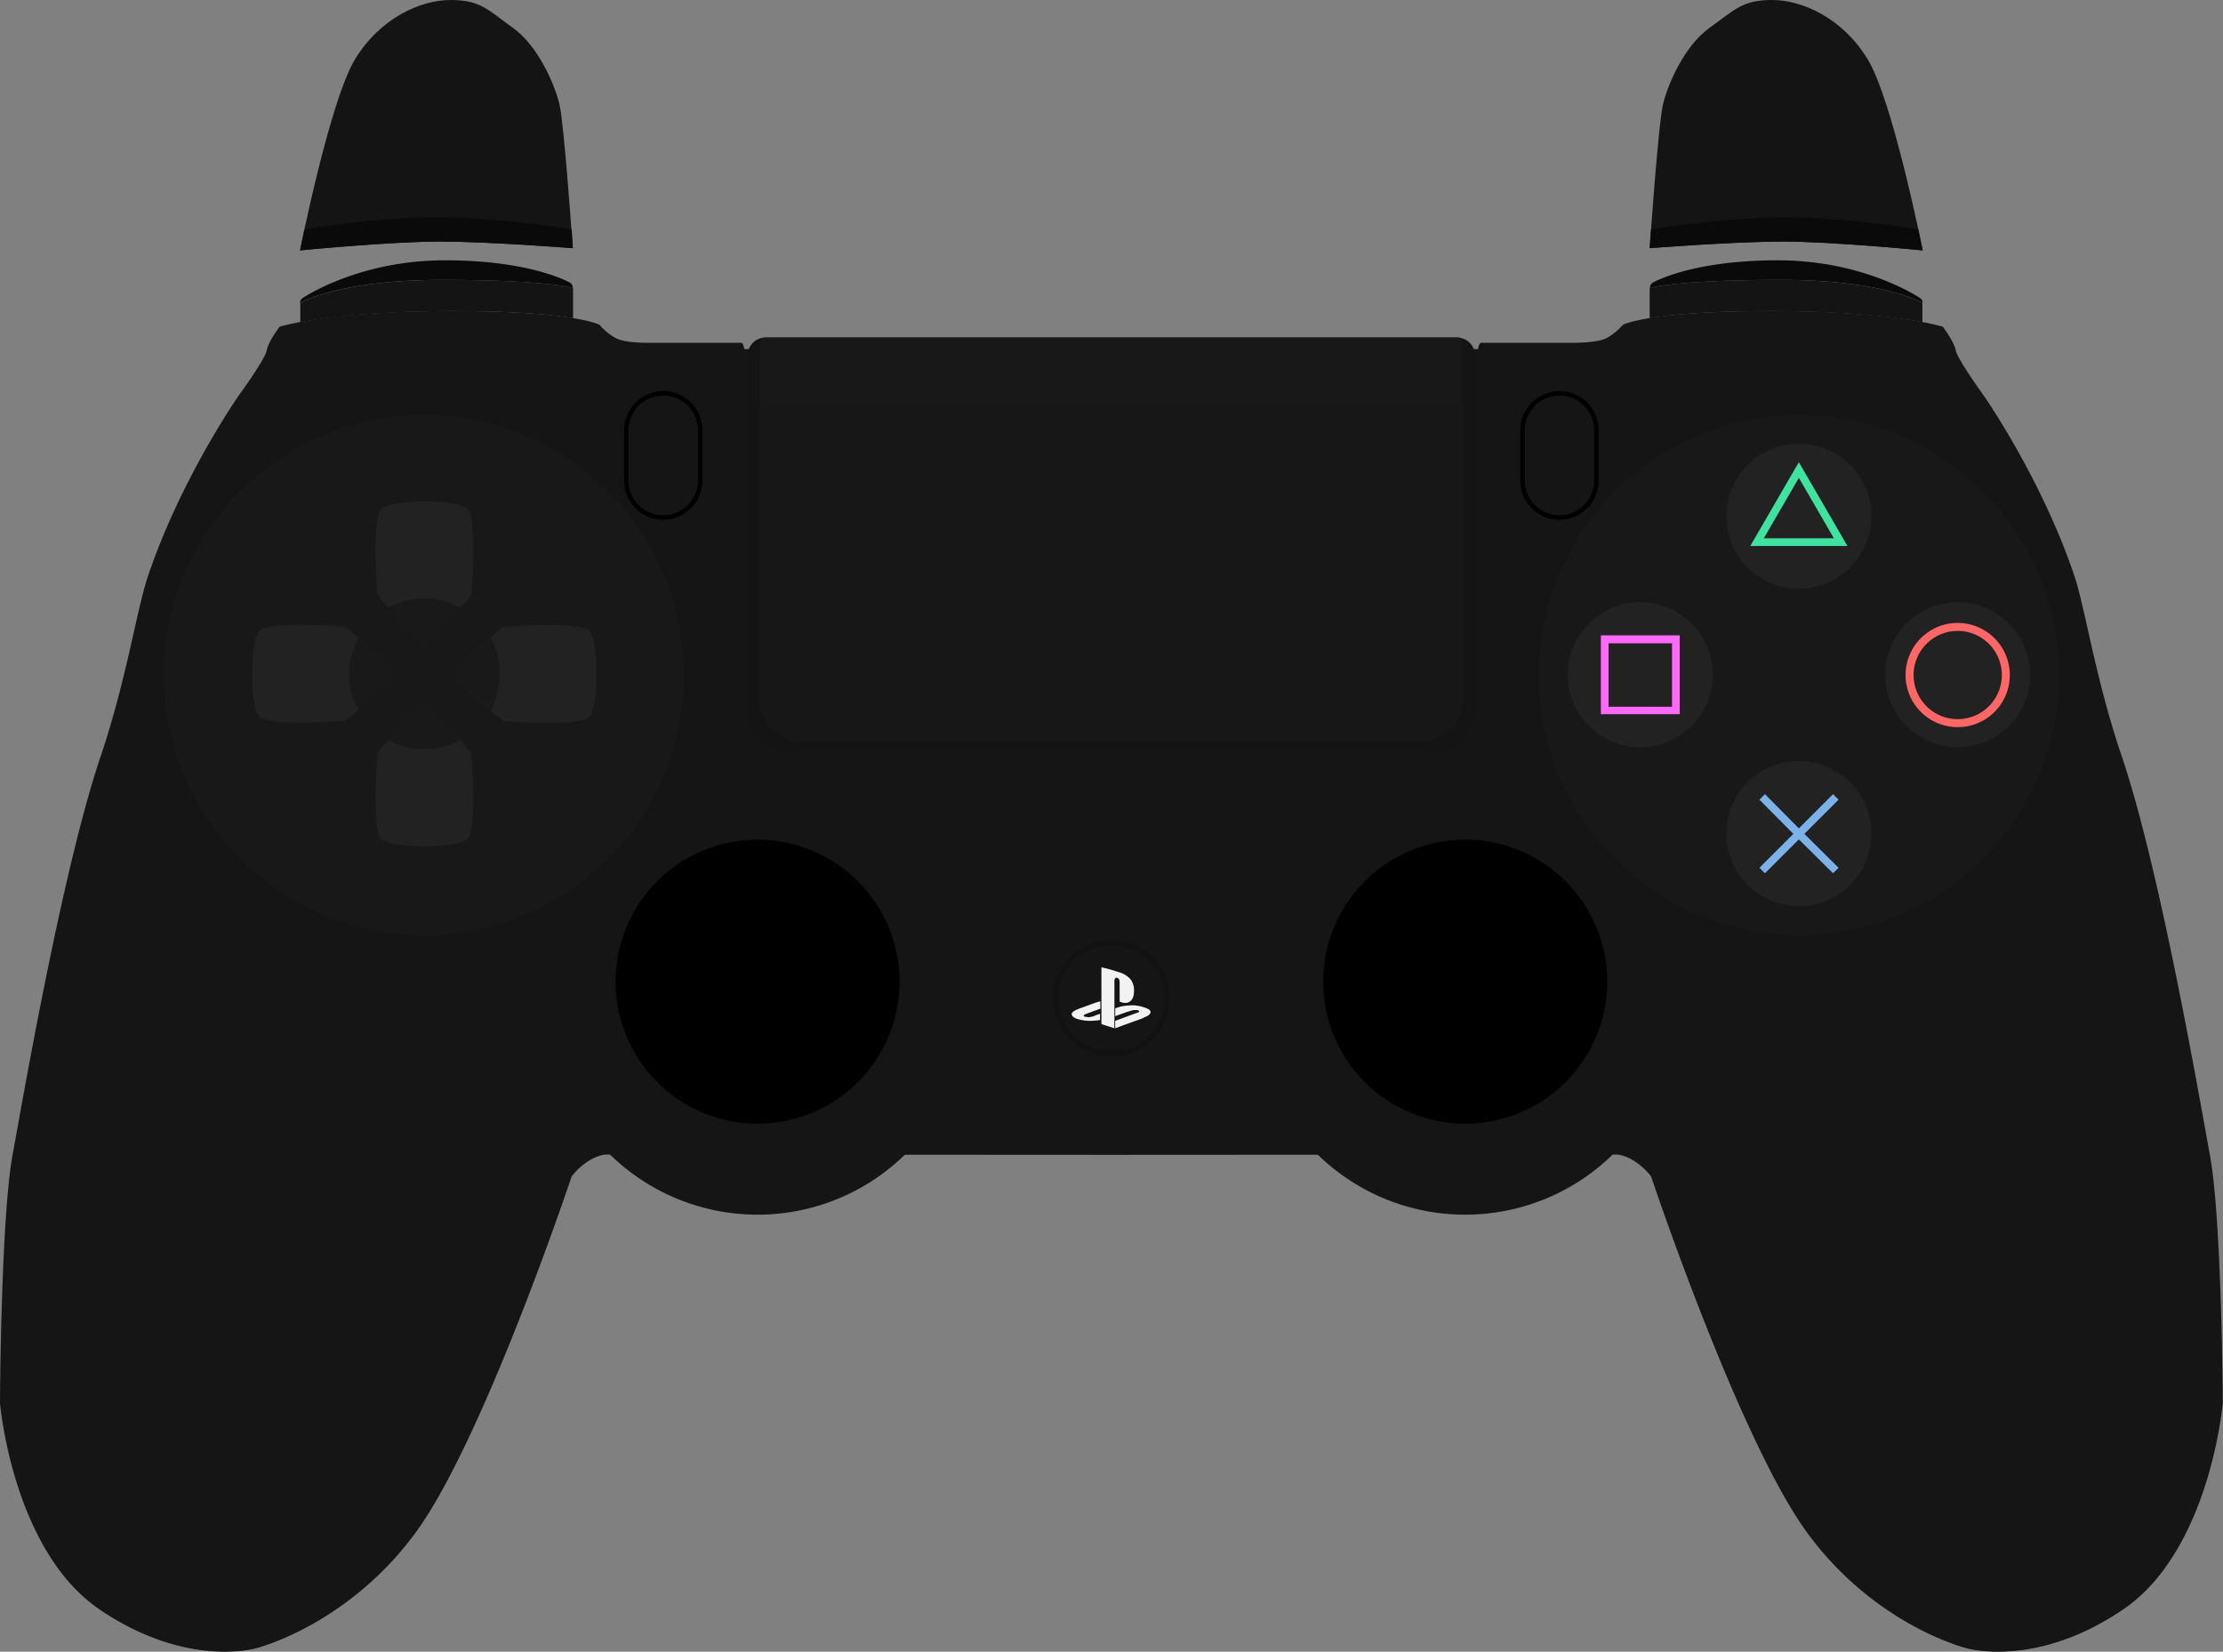 <svg id="Layer_1" data-name="Layer 1" xmlns="http://www.w3.org/2000/svg" xmlns:xlink="http://www.w3.org/1999/xlink" width="806.1" height="598.97" viewBox="0 0 806.1 598.97">
  <rect x="0" y="0" width="806.1" height="598.97" fill="#808080" stroke="none"/>
  <defs>
    <style>
      .cls-1 {
        fill: none;
      }

      .cls-2 {
        fill: #b3b3b3;
      }

      .cls-3 {
        fill: #151515;
      }

      .cls-4 {
        opacity: 0.06;
      }

      .cls-5 {
        fill: none;
      }

      .cls-6 {
        fill: #151515;
      }

      .cls-7 {
        fill: #151515;
      }

      .cls-8 {
        fill: #141414;
      }

      .cls-9 {
        fill: #181818;
      }

      .cls-10 {
        fill: none;
      }

      .cls-11 {
        fill: #151515;
        opacity: 0.1;
      }

      .cls-11, .cls-12, .cls-13, .cls-14 {
        isolation: isolate;
        fill: #151515;
      }

      .cls-12, .cls-14, .cls-29 {
        opacity: 0.08;
      }

      .cls-12 {
        fill: none;
      }

      .cls-13 {
        opacity: 1;
        
      }

      .cls-14 {
        fill: none;
      }

      .cls-15 {
        fill: #151515;
      }

      .cls-16 {
        fill: #222;
      }

      .cls-17 {
        opacity: 0.25;
      }

      .cls-18 {
        opacity: 0.12;
      }

      .cls-19 {
        fill: none;
      }

      .cls-20 {
        fill: #151515;
      }

      .cls-21 {
        fill: none;
      }

      .cls-22 {
        fill: #f66;
      }

      .cls-23 {
        fill: #7cb2e8;
      }

      .cls-24 {
        fill: #ff69f8;
      }

      .cls-25 {
        fill: #40e2a0;
      }

      .cls-26 {
        fill: none;
        stroke: #121212;
        stroke-miterlimit: 10;
        stroke-width: 2px;
      }

      .cls-27 {
        fill: #f2f2f2;
      }

      .cls-28 {
        fill: #0a0a0a;
      }

      .cls-30 {
        fill: none;
      }
    </style>
    <pattern id="SVGID_4_" data-name="SVGID 4 " width="40" height="103" patternTransform="translate(-10082.69 7243.51) rotate(16) scale(0.34)" patternUnits="userSpaceOnUse" viewBox="0 0 40 103">
      <rect class="cls-1" width="40" height="103"/>
      <g>
        <polygon class="cls-1" points="0 0 40 0 40 103 0 103 0 0"/>
        <g>
          <polygon class="cls-1" points="0 0 40 0 40 103 0 103 0 0"/>
          <polygon points="34.5 231.8 37.5 231.8 37.5 77.3 34.5 77.3 34.5 231.8"/>
          <polygon points="26.5 231.8 29.5 231.8 29.5 77.3 26.5 77.3 26.5 231.8"/>
          <polygon points="18.5 231.8 21.5 231.8 21.5 77.3 18.5 77.3 18.5 231.8"/>
          <polygon points="10.5 231.8 13.5 231.8 13.5 77.3 10.5 77.3 10.5 231.8"/>
          <polygon points="2.5 231.8 5.5 231.8 5.5 77.3 2.5 77.3 2.5 231.8"/>
          <polygon points="34.5 128.8 37.5 128.8 37.5 -25.7 34.5 -25.7 34.5 128.8"/>
          <polygon points="26.5 128.8 29.5 128.8 29.5 -25.7 26.5 -25.7 26.5 128.8"/>
          <polygon points="18.5 128.8 21.5 128.8 21.5 -25.7 18.5 -25.7 18.5 128.8"/>
          <polygon points="10.5 128.8 13.5 128.8 13.5 -25.7 10.5 -25.7 10.5 128.8"/>
          <polygon points="2.5 128.8 5.5 128.8 5.5 -25.7 2.5 -25.7 2.5 128.8"/>
          <polygon points="34.5 25.8 37.5 25.8 37.5 -128.7 34.5 -128.7 34.5 25.8"/>
          <polygon points="26.5 25.8 29.5 25.8 29.5 -128.7 26.5 -128.7 26.5 25.8"/>
          <polygon points="18.5 25.8 21.5 25.8 21.5 -128.7 18.5 -128.7 18.5 25.8"/>
          <polygon points="10.5 25.8 13.5 25.8 13.5 -128.7 10.5 -128.7 10.5 25.8"/>
          <polygon points="2.5 25.8 5.5 25.8 5.5 -128.7 2.5 -128.7 2.5 25.8"/>
        </g>
      </g>
    </pattern>
    <pattern id="SVGID_5_" data-name="SVGID 5 " width="40" height="103" patternTransform="matrix(-0.33, 0.09, 0.09, 0.33, -21062.21, 7272.07)" patternUnits="userSpaceOnUse" viewBox="0 0 40 103">
      <rect class="cls-1" width="40" height="103"/>
      <g>
        <polygon class="cls-1" points="0 0 40 0 40 103 0 103 0 0"/>
        <g>
          <polygon class="cls-1" points="0 0 40 0 40 103 0 103 0 0"/>
          <polygon points="34.5 231.8 37.5 231.8 37.5 77.3 34.5 77.3 34.5 231.8"/>
          <polygon points="26.5 231.8 29.5 231.8 29.5 77.3 26.5 77.3 26.5 231.8"/>
          <polygon points="18.5 231.8 21.5 231.8 21.5 77.3 18.5 77.3 18.5 231.8"/>
          <polygon points="10.5 231.8 13.5 231.8 13.5 77.3 10.5 77.3 10.5 231.8"/>
          <polygon points="2.5 231.8 5.5 231.8 5.5 77.3 2.5 77.3 2.5 231.8"/>
          <polygon points="34.5 128.8 37.5 128.8 37.5 -25.7 34.5 -25.7 34.5 128.8"/>
          <polygon points="26.5 128.8 29.5 128.8 29.5 -25.7 26.5 -25.7 26.5 128.8"/>
          <polygon points="18.5 128.8 21.5 128.8 21.5 -25.7 18.5 -25.7 18.5 128.8"/>
          <polygon points="10.5 128.8 13.5 128.8 13.5 -25.7 10.5 -25.7 10.5 128.8"/>
          <polygon points="2.5 128.8 5.5 128.8 5.5 -25.7 2.5 -25.7 2.5 128.8"/>
          <polygon points="34.5 25.8 37.5 25.8 37.5 -128.7 34.5 -128.7 34.5 25.8"/>
          <polygon points="26.5 25.8 29.5 25.8 29.5 -128.7 26.5 -128.7 26.5 25.8"/>
          <polygon points="18.5 25.8 21.5 25.8 21.5 -128.7 18.5 -128.7 18.5 25.8"/>
          <polygon points="10.5 25.8 13.5 25.8 13.5 -128.7 10.5 -128.7 10.5 25.8"/>
          <polygon points="2.5 25.8 5.5 25.8 5.5 -128.7 2.5 -128.7 2.5 25.8"/>
        </g>
      </g>
    </pattern>
    <pattern id="SVGID_6_" data-name="SVGID 6 " width="71" height="71" patternTransform="translate(-13881.41 2292.1) scale(0.1)" patternUnits="userSpaceOnUse" viewBox="0 0 71 71">
      <rect class="cls-1" width="71" height="71"/>
      <g>
        <polygon class="cls-1" points="0 0 71 0 71 71 0 71 0 0"/>
        <g>
          <polygon class="cls-1" points="0 0 71 0 71 71 0 71 0 0"/>
          <path class="cls-2" d="M41.8,35.5a6.3,6.3,0,1,1-6.3-6.3A6.27,6.27,0,0,1,41.8,35.5Z"/>
        </g>
      </g>
    </pattern>
  </defs>
  <g>
    <path class="cls-3" d="M801.3,418.6c-2.9-15.5-17.7-102.5-32-144.6-9.4-27.7-13.1-53-17-64.9-12-35.7-33-65.7-33-65.7s-9.5-13.1-10.1-16.3-4.7-8.6-4.7-8.6-17.4-5.7-62.3-5.7-53.7,5-53.7,5a22.51,22.51,0,0,1-5.9,4.8c-3.5,1.8-11.7,1.7-11.7,1.7H537.5a1,1,0,0,0-.9.3,5.3,5.3,0,0,0-.6,2H269.9a7.13,7.13,0,0,0-.6-2,1.06,1.06,0,0,0-.9-.3H235s-8.2.2-11.7-1.7a20.51,20.51,0,0,1-5.9-4.8s-8.8-5-53.7-5-62.3,5.7-62.3,5.7-4.1,5.3-4.7,8.6-10.1,16.3-10.1,16.3-21,30-33,65.7c-4,11.9-7.7,37.2-17,64.9C22.3,316.1,7.5,403.1,4.6,418.6.3,441.8,0,508.8,0,508.8s4.5,53.4,36.2,74.9,56.7,14,56.7,14,33.1-8.2,57.8-41.9,56.6-129.2,56.6-129.2a24.5,24.5,0,0,1,5.7-5.3,15.79,15.79,0,0,1,6.3-2.6l183.7.1,183.7-.1a15.79,15.79,0,0,1,6.3,2.6,24.5,24.5,0,0,1,5.7,5.3s31.9,95.4,56.6,129.2,57.8,41.9,57.8,41.9,25,7.5,56.7-14S806,508.8,806,508.8,805.7,441.8,801.3,418.6Z" transform="translate(0 0)"/>
    <g class="cls-4">
      <path class="cls-5" d="M36.6,276c9.4-27.7,13.1-53,17-64.9,12-35.7,33-65.7,33-65.7s9.5-13.1,10.1-16.3,4.7-8.6,4.7-8.6,17.4-5.7,62.3-5.7,53.7,5,53.7,5a22.51,22.51,0,0,0,5.9,4.8c3.5,1.8,11.7,1.7,11.7,1.7h33.4a1,1,0,0,1,.9.3,5.3,5.3,0,0,1,.6,2H536.1a7.13,7.13,0,0,1,.6-2,1.06,1.06,0,0,1,.9-.3H571s8.2.2,11.7-1.7a20.51,20.51,0,0,0,5.9-4.8s8.8-5,53.7-5,62.3,5.7,62.3,5.7,4.1,5.3,4.7,8.6,10.1,16.3,10.1,16.3,21,30,33,65.7c4,11.9,7.7,37.2,17,64.9,14.3,42.1,29.1,129.1,32,144.6,3.9,20.9,4.6,77.3,4.7,88.3v-.1s-.3-66.9-4.7-90.1c-2.9-15.5-17.7-102.5-32-144.6-9.4-27.7-13.1-53-17-64.9-12-35.7-33-65.7-33-65.7s-9.5-13.1-10.1-16.3-4.7-8.6-4.7-8.6-17.4-5.7-62.3-5.7-53.7,5-53.7,5a22.51,22.51,0,0,1-5.9,4.8c-3.5,1.8-11.7,1.7-11.7,1.7H537.6a1,1,0,0,0-.9.3,5.3,5.3,0,0,0-.6,2H269.9a7.13,7.13,0,0,0-.6-2,1.06,1.06,0,0,0-.9-.3H235s-8.2.2-11.7-1.7a20.51,20.51,0,0,1-5.9-4.8s-8.8-5-53.7-5-62.3,5.7-62.3,5.7-4.1,5.3-4.7,8.6-10.1,16.3-10.1,16.3-21,30-33,65.7c-4,11.9-7.7,37.2-17,64.9C22.3,316.2,7.5,403.2,4.6,418.7.3,441.8,0,508.8,0,508.8v.1c.1-10.9.7-67.4,4.7-88.3C7.6,405.2,22.3,318.1,36.6,276Z" transform="translate(0 0)"/>
    </g>
    <path class="cls-6" d="M351.2,360a76.5,76.5,0,0,0-153,0,13.4,13.4,0,0,0,.1,2c0,.7-.1,1.3-.1,2a76.5,76.5,0,0,0,153,0,13.4,13.4,0,0,0-.1-2C351.1,361.3,351.2,360.6,351.2,360Z" transform="translate(0 0)"/>
    <circle class="cls-7" cx="274.7" cy="356" r="73"/>
    <circle cx="274.7" cy="356" r="51.5"/>
    <path class="cls-6" d="M607.8,360a76.5,76.5,0,0,0-153,0,13.4,13.4,0,0,0,.1,2c0,.7-.1,1.3-.1,2a76.5,76.5,0,0,0,153,0,13.4,13.4,0,0,0-.1-2A14.08,14.08,0,0,0,607.8,360Z" transform="translate(0 0)"/>
    <circle class="cls-7" cx="531.3" cy="356" r="73"/>
    <circle cx="531.3" cy="356" r="51.5"/>
    <path class="cls-8" d="M534.8,128a6.57,6.57,0,0,0-6.5-5.6H277.7a6.48,6.48,0,0,0-6.5,5.6,14.77,14.77,0,0,0-.1,2.1V257.5a16.09,16.09,0,0,0,16.1,16.1H518.8a16.09,16.09,0,0,0,16.1-16.1V130.1A7.41,7.41,0,0,0,534.8,128Z" transform="translate(0 0)"/>
    <circle class="cls-9" cx="652.3" cy="244.8" r="94.3"/>
    <g>
      <circle class="cls-9" cx="153.7" cy="244.8" r="94.3"/>
      <path class="cls-10" d="M230.4,254.1l9.5-8.9a1.15,1.15,0,0,0,0-1.7l-9.5-8.9a1.12,1.12,0,0,0-1.9.8v17.8A1.15,1.15,0,0,0,230.4,254.1Z" transform="translate(0 0)"/>
      <path class="cls-10" d="M145,169.8h17.8a1.12,1.12,0,0,0,.8-1.9l-8.9-9.5a1.15,1.15,0,0,0-1.7,0l-8.9,9.5A1.17,1.17,0,0,0,145,169.8Z" transform="translate(0 0)"/>
      <path class="cls-10" d="M77.5,234.6,68,243.5a1.15,1.15,0,0,0,0,1.7l9.5,8.9a1.12,1.12,0,0,0,1.9-.8V235.5A1.13,1.13,0,0,0,77.5,234.6Z" transform="translate(0 0)"/>
      <path class="cls-10" d="M162.8,318.8H145a1.12,1.12,0,0,0-.8,1.9l8.9,9.5a1.15,1.15,0,0,0,1.7,0l8.9-9.5A1.17,1.17,0,0,0,162.8,318.8Z" transform="translate(0 0)"/>
    </g>
  </g>
  <g>
    <g>
      <path class="cls-11" d="M105.2,544.5c-40.5-2.8-75.8-20.3-87.3-30.5S.4,482.4.4,482.4c-.4,15-.4,26.3-.4,26.3s4.5,53.4,36.2,74.9,56.7,14,56.7,14,33.1-8.2,57.8-41.9a192.08,192.08,0,0,0,14.1-23.8C164.7,531.9,145.6,547.2,105.2,544.5Z" transform="translate(0 0)"/>
      <path class="cls-12" d="M105.2,544.5c-40.5-2.8-75.8-20.3-87.3-30.5S.4,482.4.4,482.4c-.4,15-.4,26.3-.4,26.3s4.5,53.4,36.2,74.9,56.7,14,56.7,14,33.1-8.2,57.8-41.9a192.08,192.08,0,0,0,14.1-23.8C164.7,531.9,145.6,547.2,105.2,544.5Z" transform="translate(0 0)"/>
      <path class="cls-13" d="M90,592.5c-12.5,1.8-31.3-2-45.1-7.7-13.6-5.7-24-16.4-24-16.4a63.12,63.12,0,0,0,15.3,15.2c31.7,21.5,56.7,14,56.7,14s11.7-2.9,26.3-12.3A168.54,168.54,0,0,1,90,592.5Z" transform="translate(0 0)"/>
    </g>
    <g>
      <path class="cls-11" d="M700.8,544.5c40.5-2.8,75.8-20.3,87.3-30.5s17.5-31.5,17.5-31.5c.4,15,.4,26.3.4,26.3s-4.5,53.4-36.2,74.9-56.7,14-56.7,14-33.1-8.2-57.8-41.9A192.08,192.08,0,0,1,641.2,532C641.3,531.9,660.4,547.2,700.8,544.5Z" transform="translate(0 0)"/>
      <path class="cls-14" d="M700.8,544.5c40.5-2.8,75.8-20.3,87.3-30.5s17.5-31.5,17.5-31.5c.4,15,.4,26.3.4,26.3s-4.5,53.4-36.2,74.9-56.7,14-56.7,14-33.1-8.2-57.8-41.9A192.08,192.08,0,0,1,641.2,532C641.3,531.9,660.4,547.2,700.8,544.5Z" transform="translate(0 0)"/>
      <path class="cls-13" d="M716,592.5c12.5,1.8,31.3-2,45.1-7.7,13.6-5.7,24-16.4,24-16.4a63.12,63.12,0,0,1-15.3,15.2c-31.7,21.5-56.7,14-56.7,14s-11.7-2.9-26.3-12.3A168.54,168.54,0,0,0,716,592.5Z" transform="translate(0 0)"/>
    </g>
    <g>
      <path d="M240.5,143.5A12.5,12.5,0,0,1,253,156v18.3a12.5,12.5,0,0,1-25,0V156a12.5,12.5,0,0,1,12.5-12.5m0-1.7A14.25,14.25,0,0,0,226.3,156v18.3a14.2,14.2,0,0,0,28.4,0V156a14.19,14.19,0,0,0-14.2-14.2Z" transform="translate(0 0)"/>
      <path class="cls-15" d="M240.5,143.5A12.5,12.5,0,0,0,228,156v18.3a12.5,12.5,0,0,0,25,0V156A12.5,12.5,0,0,0,240.5,143.5Z" transform="translate(0 0)"/>
    </g>
    <g>
      <path d="M565.5,143.5A12.5,12.5,0,0,1,578,156v18.3a12.5,12.5,0,0,1-12.5,12.5h0A12.5,12.5,0,0,1,553,174.3V156a12.5,12.5,0,0,1,12.5-12.5h0m0-1.7A14.25,14.25,0,0,0,551.3,156v18.3a14.2,14.2,0,0,0,28.4,0V156a14.19,14.19,0,0,0-14.2-14.2Z" transform="translate(0 0)"/>
      <path class="cls-15" d="M565.5,143.5A12.5,12.5,0,0,0,553,156v18.3a12.5,12.5,0,0,0,25,0V156A12.5,12.5,0,0,0,565.5,143.5Z" transform="translate(0 0)"/>
    </g>
    <g>
      <g>
        <path class="cls-16" d="M141.2,247.2c1.4-2,1.2-2.9,1.2-2.9s.2-.9-1.2-2.9-15-13.6-15.7-14-28.5-2.2-31.4,1.3-2.6,15.6-2.6,15.6-.3,12.1,2.6,15.6,30.7,1.7,31.4,1.3S139.8,249.2,141.2,247.2Z" transform="translate(0 0)"/>
        <path class="cls-17" d="M141.2,247.2c1.4-2,1.2-2.9,1.2-2.9s.2-.9-1.2-2.9c-.9-1.3-6.9-6.6-11.2-10.3a27.84,27.84,0,0,0-3.4,13.2,26.73,26.73,0,0,0,3.4,13.2C134.3,253.8,140.3,248.5,141.2,247.2Z" transform="translate(0 0)"/>
      </g>
      <g>
        <path class="cls-16" d="M151,231.6c2,1.4,2.9,1.2,2.9,1.2s.9.2,2.9-1.2,13.6-15,14-15.7,2.2-28.5-1.3-31.4-15.6-2.6-15.6-2.6-12.1-.3-15.6,2.6-1.7,30.7-1.3,31.4S149,230.2,151,231.6Z" transform="translate(0 0)"/>
        <path class="cls-17" d="M151,231.6c2,1.4,2.9,1.2,2.9,1.2s.9.2,2.9-1.2c1.3-.9,6.6-6.9,10.3-11.2a27.84,27.84,0,0,0-13.2-3.4,26.73,26.73,0,0,0-13.2,3.4C144.5,224.7,149.7,230.7,151,231.6Z" transform="translate(0 0)"/>
      </g>
      <g>
        <path class="cls-16" d="M213.7,228.8c-2.9-3.5-30.7-1.7-31.4-1.3s-14.3,12-15.7,14-1.2,2.9-1.2,2.9-.2.9,1.2,2.9,15,13.6,15.7,14,28.5,2.2,31.4-1.3,2.6-15.6,2.6-15.6S216.6,232.3,213.7,228.8Z" transform="translate(0 0)"/>
        <path class="cls-17" d="M177.9,231.2c-4.3,3.7-10.3,9-11.2,10.3-1.4,2-1.2,2.9-1.2,2.9s-.2.9,1.2,2.9c.9,1.3,6.9,6.6,11.2,10.3a27.32,27.32,0,0,0,0-26.4Z" transform="translate(0 0)"/>
      </g>
      <g>
        <path class="cls-16" d="M156.8,257.1c-2-1.4-2.9-1.2-2.9-1.2s-.9-.2-2.9,1.2-13.6,15-14,15.7-2.2,28.5,1.3,31.4,15.6,2.6,15.6,2.6,12.1.3,15.6-2.6,1.7-30.7,1.3-31.4S158.8,258.5,156.8,257.1Z" transform="translate(0 0)"/>
        <path class="cls-17" d="M156.8,257.1c-2-1.4-2.9-1.2-2.9-1.2s-.9-.2-2.9,1.2c-1.3.9-6.6,6.9-10.3,11.2a27.84,27.84,0,0,0,13.2,3.4,26.73,26.73,0,0,0,13.2-3.4C163.4,264,158.1,258,156.8,257.1Z" transform="translate(0 0)"/>
      </g>
    </g>
  </g>
  <g class="cls-18">
    <path class="cls-5" d="M403,319.5a4.19,4.19,0,0,1-4.1-3.6c0,.2-.1.3-.1.5a4.1,4.1,0,0,0,8.2,0,.9.9,0,0,0-.1-.5A3.85,3.85,0,0,1,403,319.5Z" transform="translate(0 0)"/>
    <path class="cls-5" d="M403,299.6a4.06,4.06,0,0,0,4.1-4.1.9.9,0,0,0-.1-.5,4.12,4.12,0,0,1-4.1,3.6,4.19,4.19,0,0,1-4.1-3.6c0,.2-.1.3-.1.5A4.44,4.44,0,0,0,403,299.6Z" transform="translate(0 0)"/>
    <path class="cls-5" d="M400.2,305.7a.9.9,0,0,0-.1-.5,4.12,4.12,0,0,1-4.1,3.6,4.19,4.19,0,0,1-4.1-3.6c0,.2-.1.3-.1.5a4.06,4.06,0,0,0,4.1,4.1A4.17,4.17,0,0,0,400.2,305.7Z" transform="translate(0 0)"/>
    <path class="cls-5" d="M385.4,305.2a4.12,4.12,0,0,1-4.1,3.6,4.19,4.19,0,0,1-4.1-3.6c0,.2-.1.3-.1.5a4.1,4.1,0,0,0,8.2,0C385.5,305.5,385.5,305.4,385.4,305.2Z" transform="translate(0 0)"/>
    <path class="cls-5" d="M388.8,319.5a4.19,4.19,0,0,1-4.1-3.6c0,.2-.1.3-.1.5a4.1,4.1,0,0,0,8.2,0,.9.9,0,0,0-.1-.5A3.85,3.85,0,0,1,388.8,319.5Z" transform="translate(0 0)"/>
    <path class="cls-5" d="M388.8,299.6a4.06,4.06,0,0,0,4.1-4.1.9.9,0,0,0-.1-.5,4.12,4.12,0,0,1-4.1,3.6,4.19,4.19,0,0,1-4.1-3.6c0,.2-.1.3-.1.5A4.37,4.37,0,0,0,388.8,299.6Z" transform="translate(0 0)"/>
    <path class="cls-5" d="M378.6,295.5a.9.9,0,0,0-.1-.5,4.12,4.12,0,0,1-4.1,3.6,4.19,4.19,0,0,1-4.1-3.6c0,.2-.1.3-.1.5a4.06,4.06,0,0,0,4.1,4.1A4.23,4.23,0,0,0,378.6,295.5Z" transform="translate(0 0)"/>
    <path class="cls-5" d="M414,305.2a4.12,4.12,0,0,1-4.1,3.6,4.19,4.19,0,0,1-4.1-3.6c0,.2-.1.3-.1.5a4.1,4.1,0,0,0,8.2,0C414.1,305.5,414,305.4,414,305.2Z" transform="translate(0 0)"/>
    <path class="cls-5" d="M424.6,308.8a4.19,4.19,0,0,1-4.1-3.6c0,.2-.1.3-.1.5a4.1,4.1,0,1,0,8.2,0,.9.9,0,0,0-.1-.5A3.72,3.72,0,0,1,424.6,308.8Z" transform="translate(0 0)"/>
    <path class="cls-5" d="M417.3,319.5a4.19,4.19,0,0,1-4.1-3.6c0,.2-.1.3-.1.5a4.1,4.1,0,0,0,8.2,0,.9.9,0,0,0-.1-.5A3.85,3.85,0,0,1,417.3,319.5Z" transform="translate(0 0)"/>
    <path class="cls-5" d="M417.3,299.6a4.06,4.06,0,0,0,4.1-4.1.9.9,0,0,0-.1-.5,4.12,4.12,0,0,1-4.1,3.6,4.19,4.19,0,0,1-4.1-3.6c0,.2-.1.3-.1.5A4.37,4.37,0,0,0,417.3,299.6Z" transform="translate(0 0)"/>
    <path class="cls-5" d="M431.6,298.6a4.19,4.19,0,0,1-4.1-3.6c0,.2-.1.3-.1.5a4.1,4.1,0,0,0,8.2,0,.9.9,0,0,0-.1-.5A3.85,3.85,0,0,1,431.6,298.6Z" transform="translate(0 0)"/>
  </g>
  <path class="cls-19" d="M436.6,421H368.7c-2.8,0-4.6.6-4.6-2.2h0a5,5,0,0,1,5-5H437a5,5,0,0,1,5,5h0C442.1,421.5,439.4,421,436.6,421Z" transform="translate(0 0)"/>
  <g>
    <path class="cls-9" d="M530.4,124.3a1.9,1.9,0,0,0-1.9-1.9H277.4a1.9,1.9,0,0,0-1.9,1.9V253.5a15.62,15.62,0,0,0,15.6,15.6H514.9a15.62,15.62,0,0,0,15.6-15.6V130.4Z" transform="translate(0 0)"/>
    <g class="cls-18">
      <path class="cls-20" d="M275.5,253.5a15.62,15.62,0,0,0,15.6,15.6H514.9a15.62,15.62,0,0,0,15.6-15.6V147h-255Z" transform="translate(0 0)"/>
    </g>
  </g>
  <g>
    <g>
      <g>
        <path class="cls-16" d="M709.9,271a26.3,26.3,0,1,1,26.3-26.3A26.33,26.33,0,0,1,709.9,271Z" transform="translate(0 0)"/>
        <path class="cls-21" d="M709.9,219.5a25.25,25.25,0,1,1-25.3,25.2,25.33,25.33,0,0,1,25.3-25.2m0-2a27.3,27.3,0,1,0,27.3,27.3,27.34,27.34,0,0,0-27.3-27.3Z" transform="translate(0 0)"/>
      </g>
      <path class="cls-22" d="M709.9,225.9a18.9,18.9,0,1,0,18.9,18.9A18.95,18.95,0,0,0,709.9,225.9Zm0,34.9a16,16,0,1,1,16-16A16,16,0,0,1,709.9,260.8Z" transform="translate(0 0)"/>
    </g>
    <g>
      <g>
        <path class="cls-16" d="M652.3,328.6a26.3,26.3,0,1,1,26.3-26.3A26.33,26.33,0,0,1,652.3,328.6Z" transform="translate(0 0)"/>
        <path class="cls-21" d="M652.3,277.1A25.3,25.3,0,1,1,627,302.4a25.33,25.33,0,0,1,25.3-25.3m0-2a27.3,27.3,0,1,0,27.3,27.3,27.34,27.34,0,0,0-27.3-27.3Z" transform="translate(0 0)"/>
      </g>
      <polygon class="cls-23" points="666.7 290 664.7 288 652.3 300.4 640 288 638 290 650.3 302.4 638 314.7 640 316.7 652.3 304.4 664.7 316.7 666.7 314.7 654.3 302.4 666.7 290"/>
    </g>
    <g>
      <g>
        <path class="cls-16" d="M594.8,271a26.3,26.3,0,1,1,26.3-26.3A26.33,26.33,0,0,1,594.8,271Z" transform="translate(0 0)"/>
        <path class="cls-21" d="M594.7,219.5a25.25,25.25,0,1,1-25.3,25.2,25.33,25.33,0,0,1,25.3-25.2m0-2A27.3,27.3,0,1,0,622,244.8a27.34,27.34,0,0,0-27.3-27.3Z" transform="translate(0 0)"/>
      </g>
      <path class="cls-24" d="M606.3,230.4H580.5V259h28.6V230.4Zm0,25.9h-23v-23h23Z" transform="translate(0 0)"/>
    </g>
    <g>
      <g>
        <path class="cls-16" d="M652.3,213.5a26.3,26.3,0,1,1,26.3-26.3A26.33,26.33,0,0,1,652.3,213.5Z" transform="translate(0 0)"/>
        <path class="cls-21" d="M652.3,162A25.3,25.3,0,1,1,627,187.3,25.33,25.33,0,0,1,652.3,162m0-2a27.3,27.3,0,1,0,27.3,27.3A27.34,27.34,0,0,0,652.3,160Z" transform="translate(0 0)"/>
      </g>
      <path class="cls-25" d="M668.3,195.2l-16-27.6-16,27.6-1.6,2.8h35.2Zm-16,0H639.6l12.7-21.9L665,195.2Z" transform="translate(0 0)"/>
    </g>
  </g>
  <g>
    <circle class="cls-26" cx="403" cy="362" r="20.2"/>
    <g>
      <path class="cls-27" d="M404.1,368.6V355.8a1.33,1.33,0,0,1,.3-1,.57.57,0,0,1,.7-.2c.6.2.9.7.9,1.7v6.9a4.55,4.55,0,0,0,2.1.5,2.77,2.77,0,0,0,1.6-.5c1-.7,1.5-1.9,1.5-3.7a6.49,6.49,0,0,0-1.2-4.3,8.79,8.79,0,0,0-4.1-2.6c-1.3-.4-2.5-.8-3.6-1.1s-2-.5-2.9-.7V363h0v2.7h0v1.7h0v2.5h0v1.5l4.7,1.5v-3.6h0Z" transform="translate(0 0)"/>
      <path class="cls-27" d="M399,367.6l-1.7.6-.9.4-1.6.3-1.5-.2c-.3-.2-.4-.4-.2-.6s.2-.1.3-.2.3-.1.4-.2l1.1-.4,4.1-1.5v-2.7l-1.7.5-5.5,2-1,.4c-1.5.6-2.2,1.2-2.2,1.8.1.8,1,1.5,2.7,1.9a15.21,15.21,0,0,0,4.3.5,20.2,20.2,0,0,0,3.3-.3v-2.3Z" transform="translate(0 0)"/>
      <path class="cls-27" d="M414.8,365.3a12.88,12.88,0,0,0-2.5-.6,10.48,10.48,0,0,0-2.5-.1,26.6,26.6,0,0,0-2.8.3,15.25,15.25,0,0,0-2.6.8v2.8l3.9-1.4,1.6-.5,1.1-.3h1.4c.3.1.6.2.7.4s-.2.4-.8.6l-1.4.5-6.5,2.4v2.7l3.5-1.3,6.4-2.3.7-.4c1.5-.5,2.2-1.2,2.2-1.9S416.4,365.8,414.8,365.3Z" transform="translate(0 0)"/>
    </g>
  </g>
  <g>
    <g>
      <path class="cls-28" d="M697.2,109.9a2.14,2.14,0,0,0-1.1-1.9c-4.5-2.9-23.4-13.6-51.5-13.6-26.9,0-41.1,5.9-45.1,8a2.2,2.2,0,0,0-1.2,2s9.8-2.9,47.5-2.9S697.2,109.9,697.2,109.9Z" transform="translate(0 0)"/>
      <path class="cls-8" d="M697.1,116.8h0v-6.9s-13.7-8.4-51.4-8.4-47.5,2.9-47.5,2.9v11h0c7.7-1.3,21.2-2.6,44.1-2.6C670.8,112.9,688.2,115.2,697.1,116.8Z" transform="translate(0 0)"/>
    </g>
    <g>
      <path class="cls-28" d="M108.8,109.9a2.14,2.14,0,0,1,1.1-1.9c4.5-2.9,23.4-13.6,51.5-13.6,26.9,0,41.1,5.9,45.1,8a2.2,2.2,0,0,1,1.2,2s-9.8-2.9-47.5-2.9S108.8,109.9,108.8,109.9Z" transform="translate(0 0)"/>
      <path class="cls-8" d="M108.9,116.8h0v-6.9s13.7-8.4,51.4-8.4,47.5,2.9,47.5,2.9v11h0c-7.7-1.3-21.2-2.6-44.1-2.6C135.2,112.9,117.8,115.2,108.9,116.8Z" transform="translate(0 0)"/>
    </g>
  </g>
  <g>
    <g>
      <g>
        <path class="cls-8" d="M697.2,90.8s-32.7-3.2-50.6-3.2S598.2,90,598.2,90s3.1-44.7,4.8-52,7.7-21.3,16.9-27.9S631.8,0,642.6,0,668,6.4,677.2,21.4,697.2,90.8,697.2,90.8Z" transform="translate(0 0)"/>
        <path class="cls-28" d="M598.7,83.2s26.1-4.4,49-4.4,47.9,4.4,47.9,4.4c1,4.7,1.6,7.6,1.6,7.6s-32.7-3.2-50.6-3.2S598.2,90,598.2,90,598.4,87.3,598.7,83.2Z" transform="translate(0 0)"/>
      </g>
      <g class="cls-29">
        <path class="cls-5" d="M648.7,65.7l-3.2,2.6a6.71,6.71,0,0,0-2,4.5h9.8V70.2H647a6.71,6.71,0,0,1,2.1-1.9,12.47,12.47,0,0,0,2.7-2.1,4.77,4.77,0,0,0,1.3-3.3,4.22,4.22,0,0,0-1.4-3.3,5.13,5.13,0,0,0-3.5-1.2c-3.1,0-4.7,1.7-4.7,5h2.7q0-2.7,2.1-2.7a1.83,1.83,0,0,1,2,2.1C650.5,63.9,649.9,64.8,648.7,65.7Z" transform="translate(0 0)"/>
        <path class="cls-5" d="M631.1,67.2h3c1.5,0,2.3.6,2.4,1.9s.2,2.5.3,3.8h3.3v-.4c-.5-.2-.7-.7-.7-1.5a2.81,2.81,0,0,1,.1-.8v-.7a3.56,3.56,0,0,0-1.8-3.5,3.25,3.25,0,0,0,2.2-3.4,3.54,3.54,0,0,0-1.3-3,4.72,4.72,0,0,0-3.2-1h-7.3V72.9h3Zm0-6.2h3.7c1.4,0,2.1.6,2.1,1.9s-.8,1.9-2.3,1.9h-3.5Z" transform="translate(0 0)"/>
      </g>
    </g>
    <g>
      <g>
        <path class="cls-8" d="M108.8,90.8s32.7-3.2,50.6-3.2S207.7,90,207.7,90s-3.1-44.7-4.8-52S195.2,16.7,186,10.1,174.2,0,163.4,0,138,6.4,128.8,21.4,108.8,90.8,108.8,90.8Z" transform="translate(0 0)"/>
        <path class="cls-28" d="M207.3,83.2s-26.1-4.4-49-4.4-47.9,4.4-47.9,4.4c-1,4.7-1.6,7.6-1.6,7.6s32.7-3.2,50.6-3.2S207.7,90,207.7,90,207.6,87.3,207.3,83.2Z" transform="translate(0 0)"/>
      </g>
      <g class="cls-29">
        <path class="cls-5" d="M173.3,65.7l-3.2,2.6a6.71,6.71,0,0,0-2,4.5h9.8V70.2h-6.2a6.71,6.71,0,0,1,2.1-1.9,12.47,12.47,0,0,0,2.7-2.1,4.77,4.77,0,0,0,1.3-3.3,4.22,4.22,0,0,0-1.4-3.3,5.13,5.13,0,0,0-3.5-1.2c-3.1,0-4.7,1.7-4.7,5h2.7q0-2.7,2.1-2.7a1.83,1.83,0,0,1,2,2.1C175.1,63.9,174.5,64.8,173.3,65.7Z" transform="translate(0 0)"/>
        <polygon class="cls-5" points="164.8 70.2 157.8 70.2 157.8 58.5 154.7 58.5 154.7 72.8 164.8 72.8 164.8 70.2"/>
      </g>
    </g>
  </g>
  <g>
    <g>
      <path class="cls-30" d="M547.6,134.6a4.11,4.11,0,0,1-8.2,0,3.82,3.82,0,0,1,4.1-3.8A3.76,3.76,0,0,1,547.6,134.6Zm-6.7,0a2.49,2.49,0,0,0,2.6,2.7,2.54,2.54,0,0,0,2.6-2.7,2.6,2.6,0,1,0-5.2,0Z" transform="translate(0 0)"/>
      <path class="cls-30" d="M548.9,131h3.8c2.4,0,2.9,1.3,2.9,2.2s-.5,2.2-2.9,2.2h-2.3v2.8h-1.5Zm1.5,3.4h2.2c.7,0,1.5-.3,1.5-1.2s-.7-1.2-1.5-1.2h-2.2Z" transform="translate(0 0)"/>
      <path class="cls-30" d="M556.1,131H563v1.1h-2.7v6.1h-1.5V132h-2.7Z" transform="translate(0 0)"/>
      <path class="cls-30" d="M564.1,131h1.5v7.2h-1.5Z" transform="translate(0 0)"/>
      <path class="cls-30" d="M575.1,134.6a4.11,4.11,0,0,1-8.2,0,3.82,3.82,0,0,1,4.1-3.8A3.76,3.76,0,0,1,575.1,134.6Zm-6.7,0a2.49,2.49,0,0,0,2.6,2.7,2.54,2.54,0,0,0,2.6-2.7,2.6,2.6,0,1,0-5.2,0Z" transform="translate(0 0)"/>
      <path class="cls-30" d="M576.5,131h1.6l3.9,5.3h0V131h1.4v7.2h-1.6l-3.9-5.3h0v5.3h-1.4Z" transform="translate(0 0)"/>
      <path class="cls-30" d="M586.2,135.8c0,1.1,1,1.5,2.2,1.5s1.8-.6,1.8-1.1a.89.89,0,0,0-.7-.9c-.6-.2-1.4-.3-2.6-.6-1.5-.3-1.9-1.1-1.9-1.8,0-1.5,1.6-2.1,3.1-2.1,1.8,0,3.3.8,3.3,2.3h-1.5c-.1-.9-.8-1.3-1.8-1.3-.7,0-1.6.2-1.6.9,0,.5.4.8,1,.9a21.46,21.46,0,0,1,2.5.6,2.07,2.07,0,0,1,1.7,1.8c0,1.6-1.7,2.3-3.4,2.3-2,0-3.5-.8-3.6-2.6h1.5Z" transform="translate(0 0)"/>
    </g>
    <g>
      <path class="cls-30" d="M222.2,135.8c0,1.1,1,1.5,2.2,1.5s1.8-.6,1.8-1.1a.89.89,0,0,0-.7-.9c-.6-.2-1.4-.3-2.6-.6-1.5-.3-1.9-1.1-1.9-1.8,0-1.5,1.6-2.1,3.1-2.1,1.8,0,3.3.8,3.3,2.3h-1.5c-.1-.9-.8-1.3-1.8-1.3-.7,0-1.6.2-1.6.9,0,.5.4.8,1,.9a21.46,21.46,0,0,1,2.5.6,2.07,2.07,0,0,1,1.7,1.8c0,1.6-1.7,2.3-3.4,2.3-2,0-3.5-.8-3.6-2.6h1.5Z" transform="translate(0 0)"/>
      <path class="cls-30" d="M228.9,131h1.5v2.9h3.9V131h1.5v7.2h-1.5V135h-3.9v3.2h-1.5Z" transform="translate(0 0)"/>
      <path class="cls-30" d="M239.9,131h1.6l3.3,7.2h-1.6l-.8-1.9H239l-.8,1.9h-1.5Zm-.5,4.3H242l-1.3-3.1h0Z" transform="translate(0 0)"/>
      <path class="cls-30" d="M245.6,131h4.1c1.9,0,2.8.7,2.8,1.9a1.77,1.77,0,0,1-1.4,1.8h0a1.44,1.44,0,0,1,1.3,1.5c0,.8.1,1.6.5,1.9h-1.6a2,2,0,0,1-.2-1.1c0-1.3-.3-1.9-1.7-1.9h-2.2v3h-1.5V131Zm1.5,3.2h2.5c1,0,1.5-.4,1.5-1.1,0-.9-.7-1.1-1.5-1.1h-2.4v2.2Z" transform="translate(0 0)"/>
      <path class="cls-30" d="M254.1,131h6.2v1.1h-4.7V134h4.3v1h-4.3v2.1h4.7v1.1h-6.2V131Z" transform="translate(0 0)"/>
    </g>
  </g>
</svg>
